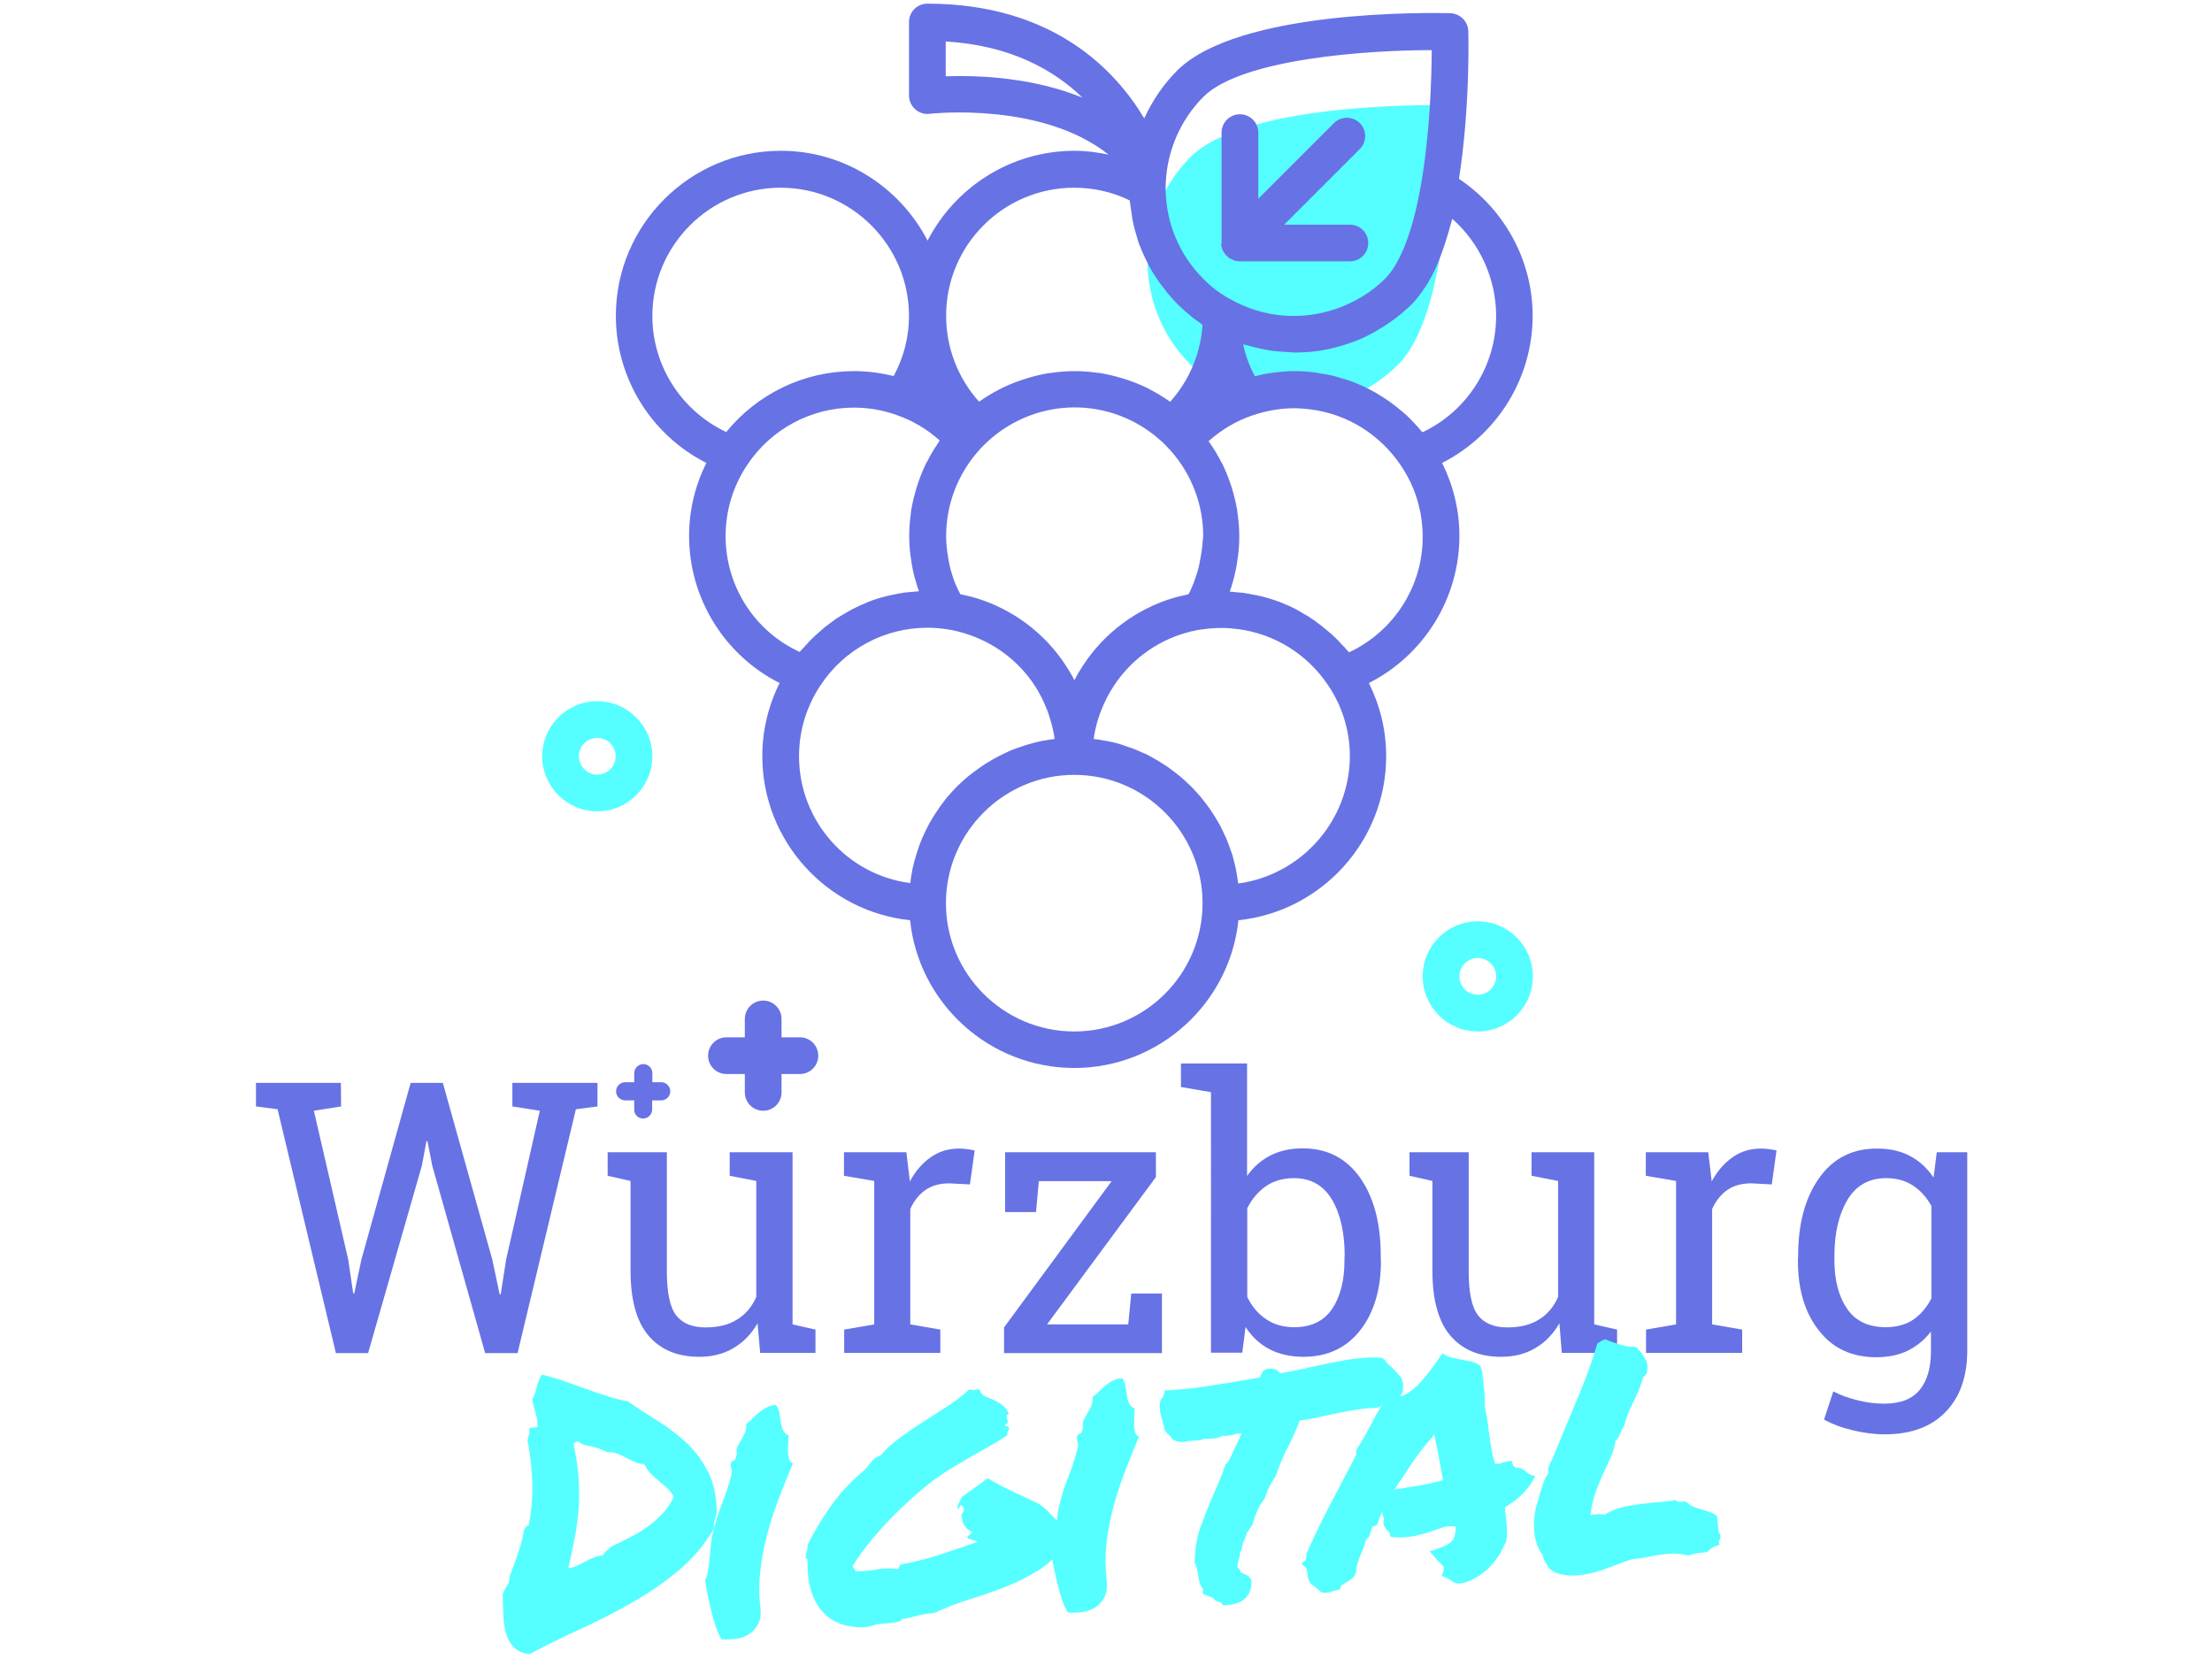 <?xml version="1.0" encoding="utf-8"?>
<!-- Generator: Adobe Illustrator 19.1.0, SVG Export Plug-In . SVG Version: 6.00 Build 0)  -->
<svg version="1.1" id="Ebene_1" xmlns="http://www.w3.org/2000/svg" xmlns:xlink="http://www.w3.org/1999/xlink" x="0px" y="0px"
	 viewBox="0 0 1024 768" style="enable-background:new 0 0 1024 768;" xml:space="preserve">
<style type="text/css">
	.st0{fill:#6772E5;}
	.st1{fill:#55FFFF;}
</style>
<g>
	<g>
		<path class="st0" d="M157.9,512.2l-12.6,2l15.9,68.9l2.3,15.6l0.5,0.1l3.3-15.7l22.8-81.8H205l22.9,81.8l3.4,16.1h0.5l2.5-16.1
			l15.6-68.9l-12.7-2v-10.9h39.4v10.9l-10,1.3l-27,112.9h-15l-24.5-86.8l-2.2-11.3h-0.5l-2.1,11.3l-24.9,86.8h-14.9l-27-112.9
			l-10-1.3v-10.9h39.3L157.9,512.2L157.9,512.2z"/>
		<path class="st0" d="M350.7,612.6c-2.9,5-6.6,8.8-11.2,11.5s-9.8,4-15.8,4c-10,0-17.8-3.2-23.4-9.7s-8.4-16.6-8.4-30.2v-41.5
			l-10.6-2.4v-10.9h10.6h16.8v55c0,9.9,1.4,16.7,4.3,20.5c2.9,3.7,7.4,5.6,13.5,5.6c6,0,10.9-1.2,14.8-3.7c3.9-2.4,6.8-5.9,8.8-10.4
			v-53.7l-12.3-2.4v-10.9h12.3h16.8v79.7l10.6,2.4v10.8h-25.6L350.7,612.6z"/>
		<path class="st0" d="M390.7,544.3v-10.9h28.9l1.6,13.5c2.6-4.8,5.8-8.5,9.7-11.2c3.8-2.7,8.2-4,13.1-4c1.3,0,2.7,0.1,4,0.3
			c1.4,0.2,2.5,0.4,3.2,0.6l-2.2,15.7l-9.5-0.5c-4.4,0-8.1,1-11.1,3.1s-5.3,5-7,8.8v53.4l13.9,2.4v10.8h-44.5v-10.8l13.9-2.4v-66.4
			L390.7,544.3z"/>
		<path class="st0" d="M484.7,613.1h37.6l1.4-14.3h14.2v27.6h-73.1v-11.9l49.8-67.7h-33.7l-1.3,14.3h-14.3v-27.7h69.8v11.5
			L484.7,613.1z"/>
		<path class="st0" d="M639.3,583.4c0,13.4-3.2,24.2-9.6,32.4c-6.4,8.2-15.2,12.3-26.3,12.3c-6,0-11.2-1.2-15.7-3.5
			c-4.4-2.3-8.1-5.7-11.1-10.3l-1.5,11.9h-14.5V505.6l-13.9-2.4v-10.9h30.6v52.1c2.9-4.1,6.5-7.3,10.8-9.5s9.3-3.3,15-3.3
			c11.3,0,20.2,4.6,26.6,13.7c6.4,9.2,9.5,21.2,9.5,36.2v1.9L639.3,583.4L639.3,583.4z M622.5,581.6c0-10.7-1.9-19.4-5.8-26.1
			c-3.9-6.7-9.8-10.1-17.7-10.1c-5.2,0-9.5,1.3-13.1,3.8c-3.5,2.5-6.4,5.9-8.5,10.1v41.1c2.1,4.3,4.9,7.7,8.6,10.2
			c3.6,2.5,8,3.8,13.1,3.8c7.9,0,13.7-2.8,17.6-8.5c3.8-5.7,5.7-13.2,5.7-22.5v-1.8H622.5z"/>
		<path class="st0" d="M721.9,612.6c-2.9,5-6.6,8.8-11.2,11.5c-4.6,2.7-9.8,4-15.8,4c-10,0-17.8-3.2-23.4-9.7
			c-5.6-6.5-8.4-16.6-8.4-30.2v-41.5l-10.6-2.4v-10.9h10.6h16.8v55c0,9.9,1.4,16.7,4.3,20.5c2.9,3.7,7.4,5.6,13.5,5.6
			c6,0,10.9-1.2,14.8-3.7c3.9-2.4,6.8-5.9,8.8-10.4v-53.7l-12.3-2.4v-10.9h12.3H738v79.7l10.6,2.4v10.8H723L721.9,612.6z"/>
		<path class="st0" d="M761.9,544.3v-10.9h28.9l1.6,13.5c2.6-4.8,5.8-8.5,9.7-11.2c3.8-2.7,8.2-4,13.1-4c1.3,0,2.7,0.1,4,0.3
			c1.4,0.2,2.5,0.4,3.2,0.6l-2.2,15.7l-9.5-0.5c-4.4,0-8.1,1-11.1,3.1s-5.3,5-7,8.8v53.4l13.9,2.4v10.8H762v-10.8l13.9-2.4v-66.4
			L761.9,544.3z"/>
		<path class="st0" d="M832.4,581.6c0-15,3.2-27,9.7-36.2s15.4-13.7,26.8-13.7c5.8,0,10.9,1.1,15.2,3.4c4.4,2.3,8,5.6,11,10
			l1.5-11.7h14.1v91.8c0,12-3.3,21.5-10,28.4c-6.6,6.9-16.1,10.4-28.3,10.4c-4.4,0-9.2-0.6-14.4-1.8s-9.7-2.9-13.6-5l4.3-13.1
			c3.1,1.7,6.8,3,11.1,4.1s8.4,1.6,12.4,1.6c7.5,0,13-2.1,16.5-6.4c3.5-4.2,5.2-10.3,5.2-18.1v-8.9c-3,3.9-6.6,6.8-10.8,8.9
			c-4.2,2-9,3-14.5,3c-11.3,0-20.2-4.1-26.6-12.4c-6.5-8.2-9.7-19-9.7-32.4L832.4,581.6L832.4,581.6z M849.2,583.4
			c0,9.3,2,16.8,5.9,22.5s9.9,8.5,17.9,8.5c5,0,9.3-1.2,12.7-3.5s6.2-5.6,8.4-9.8v-42.8c-2.2-4-5-7.1-8.4-9.4
			c-3.5-2.3-7.6-3.5-12.5-3.5c-8,0-14,3.4-18,10.1c-4,6.8-6,15.4-6,26L849.2,583.4L849.2,583.4z"/>
	</g>
	<g>
		<path class="st0" d="M353.3,514.2c4.7,0,8.5-3.8,8.5-8.5v-8.5h8.5c4.7,0,8.5-3.8,8.5-8.5s-3.8-8.5-8.5-8.5h-8.5v-8.5
			c0-4.7-3.8-8.5-8.5-8.5s-8.5,3.8-8.5,8.5v8.5h-8.5c-4.7,0-8.5,3.8-8.5,8.5s3.8,8.5,8.5,8.5h8.5v8.5
			C344.8,510.4,348.6,514.2,353.3,514.2z"/>
		<g>
			<path class="st1" d="M666.2,121c6.1-34.4,5.1-72.3,5.1-72.3s-93.6-2.5-120.2,24c-13.4,13.5-20,31.2-19.9,48.7
				c0.2,17.2,6.8,34.3,19.9,47.4c4.3,4.3,9,7.9,14.1,10.7c26,15.1,59.8,11.5,82-10.7C656.9,159.2,662.7,140.7,666.2,121z
				 M574.4,146.3h-0.7l1.4-1.3C574.8,145.5,574.6,145.9,574.4,146.3z"/>
			<path class="st1" d="M276.5,324.6c-14,0-25.5,11.4-25.5,25.5c0,14,11.4,25.5,25.5,25.5c14,0,25.5-11.4,25.5-25.5
				C302,336.1,290.5,324.6,276.5,324.6z M276.5,358.6c-4.7,0-8.5-3.8-8.5-8.5s3.8-8.5,8.5-8.5s8.5,3.8,8.5,8.5
				C285,354.8,281.2,358.6,276.5,358.6z"/>
			<path class="st1" d="M684.1,426.5c-14,0-25.5,11.4-25.5,25.5c0,14,11.4,25.5,25.5,25.5s25.5-11.4,25.5-25.5
				C709.6,438,698.2,426.5,684.1,426.5z M684.1,460.5c-4.7,0-8.5-3.8-8.5-8.5s3.8-8.5,8.5-8.5s8.5,3.8,8.5,8.5
				S688.8,460.5,684.1,460.5z"/>
		</g>
		<g>
			<path class="st0" d="M429.4,111.4c-12.7-24.6-38.4-41.6-67.9-41.6c-42.1,0-76.4,34.3-76.4,76.4c0,29,16.5,55.3,41.9,68.1
				c-5.2,10.4-8,21.9-8,33.8c0,29,16.5,55.3,41.9,68.1c-5.2,10.4-8,21.9-8,33.8c0,39.4,30,72,68.4,76c4,38.4,36.6,68.4,76,68.4
				s72-30,76-68.4c38.4-4,68.4-36.6,68.4-76c0-11.9-2.8-23.3-8-33.8c25.4-12.9,41.9-39.1,41.9-68.1c0-11.9-2.8-23.3-8-33.8
				c25.4-12.9,41.9-39.1,41.9-68.1c0-25.6-13-49.3-34.1-63.4c5.2-33.2,4.4-66.9,4.3-68.4c-0.1-4.5-3.8-8.1-8.3-8.3
				c-9.9-0.2-98-1.7-126.4,26.5c-6.5,6.5-11.6,14.1-15.3,22.2c-13.1-22-42-53.1-100.4-53.1c-4.7,0-8.5,3.8-8.5,8.5v34
				c0,2.4,1,4.7,2.9,6.4c1.8,1.6,4.2,2.4,6.6,2.1c0.6-0.1,52-5.8,82.9,18.9c-5.2-1.1-10.5-1.8-15.9-1.8
				C467.7,69.9,442.1,86.8,429.4,111.4z M444.5,35.2c-2.5,0-4.7,0.1-6.7,0.1V19.2c30.3,1.8,50.3,13.4,63.3,26
				C480.7,36.9,458.9,35.2,444.5,35.2z M497.3,86.9c9,0,17.8,2,25.7,5.9c0,0.4,0.1,0.9,0.2,1.3c0.1,1,0.2,2,0.4,3
				c0.2,1.4,0.4,2.8,0.6,4.2c0.2,1,0.4,1.9,0.6,2.9c0.3,1.4,0.7,2.7,1.1,4.1c0.3,0.9,0.5,1.8,0.8,2.8c0.4,1.4,0.9,2.7,1.5,4
				c0.3,0.9,0.7,1.7,1.1,2.6c0.6,1.3,1.2,2.6,1.9,3.9c0.4,0.8,0.8,1.6,1.2,2.4c0.7,1.3,1.5,2.6,2.4,3.9c0.5,0.7,0.9,1.4,1.4,2.1
				c0.9,1.4,2,2.7,3,4c0.4,0.6,0.8,1.1,1.3,1.7c1.5,1.8,3.1,3.6,4.8,5.3c2.2,2.2,4.5,4.1,6.8,6c0.7,0.6,1.5,1.1,2.2,1.6
				c0.8,0.6,1.6,1.2,2.4,1.8c-0.9,13.3-6.2,25.8-15,35.6c-0.2-0.2-0.5-0.3-0.7-0.5c-2.8-1.9-5.7-3.7-8.7-5.2c-0.4-0.2-0.7-0.4-1-0.6
				c-3.1-1.5-6.3-2.8-9.6-3.9c-0.6-0.2-1.2-0.4-1.9-0.6c-3.3-1-6.6-1.8-9.9-2.4c-0.6-0.1-1.2-0.2-1.7-0.2c-3.5-0.5-7.1-0.8-10.7-0.8
				s-7.2,0.3-10.7,0.8c-0.6,0.1-1.2,0.1-1.7,0.2c-3.4,0.6-6.7,1.4-9.9,2.4c-0.6,0.2-1.2,0.4-1.9,0.6c-3.3,1.1-6.5,2.4-9.6,3.9
				c-0.4,0.2-0.7,0.4-1.1,0.6c-3,1.5-5.9,3.3-8.7,5.2c-0.2,0.2-0.5,0.3-0.7,0.4c-9.7-10.8-15.2-24.9-15.2-39.6
				C437.9,113.5,464.5,86.9,497.3,86.9z M556.2,255.7c-0.1,0.8-0.3,1.6-0.4,2.3c-0.3,1.7-0.6,3.4-1,5c-0.2,0.9-0.5,1.8-0.8,2.7
				c-0.5,1.5-1,3-1.5,4.4c-0.4,0.9-0.8,1.9-1.2,2.8c-0.3,0.7-0.7,1.5-1.1,2.2c-0.3,0.1-0.6,0.2-0.9,0.2c-3,0.7-6.1,1.4-9.2,2.5
				c-17,5.9-31.4,17.7-40.5,33.1c-0.8,1.3-1.5,2.6-2.2,4c-0.7-1.3-1.4-2.7-2.2-3.9c-9.1-15.5-23.5-27.3-40.5-33.2
				c-3.1-1.1-6.2-1.9-9.2-2.5c-0.3-0.1-0.6-0.2-0.9-0.2c-0.4-0.8-0.8-1.5-1.2-2.3c-0.4-0.9-0.8-1.8-1.2-2.7
				c-0.6-1.4-1.1-2.9-1.5-4.4c-0.3-0.9-0.6-1.8-0.8-2.7c-0.4-1.6-0.7-3.3-1-5c-0.1-0.8-0.3-1.6-0.4-2.4c-0.3-2.5-0.5-5-0.5-7.5
				c0-14.5,5.3-28.4,14.9-39.3c1.6-1.9,3.4-3.6,5.3-5.3c10.9-9.6,24.9-14.9,39.3-14.9c14.5,0,28.4,5.3,39.3,14.9
				c1.9,1.6,3.6,3.4,5.3,5.3c9.6,10.9,14.9,24.9,14.9,39.3C556.7,250.7,556.6,253.3,556.2,255.7z M302,146.3
				c0-32.8,26.7-59.4,59.4-59.4s59.4,26.7,59.4,59.4c0,9.8-2.5,19.3-7.1,27.8c-6-1.5-12.2-2.3-18.4-2.3c-23.1,0-44.7,10.5-59.1,28.2
				C315.6,190.3,302,169.5,302,146.3z M335.9,248.2c0-11.9,3.5-23.3,10.1-33.1c11-16.5,29.5-26.4,49.3-26.4c6.7,0,13.3,1.1,19.7,3.4
				c7.3,2.5,14.1,6.5,20,11.8c-0.2,0.2-0.3,0.5-0.4,0.7c-1.9,2.8-3.7,5.7-5.2,8.7c-0.2,0.3-0.4,0.7-0.6,1c-1.5,3.1-2.8,6.3-3.9,9.6
				c-0.2,0.6-0.4,1.2-0.6,1.9c-1,3.3-1.8,6.6-2.4,9.9c-0.1,0.6-0.2,1.1-0.2,1.7c-0.5,3.5-0.8,7.1-0.8,10.7c0,3.1,0.2,6.1,0.6,9.1
				c0.1,0.7,0.2,1.4,0.3,2c0.4,3,1,5.9,1.8,8.8c0.1,0.4,0.3,0.8,0.4,1.2c0.4,1.5,0.8,3,1.4,4.5c-1.1,0.1-2.2,0.2-3.3,0.3
				c-1.1,0.1-2.2,0.2-3.3,0.3c-2,0.3-3.9,0.7-5.9,1.1c-0.9,0.2-1.8,0.4-2.7,0.6c-2.8,0.7-5.6,1.6-8.2,2.6c-0.2,0.1-0.4,0.2-0.6,0.3
				c-2.5,1-4.9,2.1-7.2,3.3c-0.9,0.5-1.8,1-2.6,1.5c-1.6,0.9-3.2,1.9-4.8,2.9c-1,0.7-1.9,1.4-2.8,2.1c-1.4,1-2.8,2.1-4.1,3.3
				c-0.9,0.8-1.8,1.6-2.7,2.4c-1.3,1.2-2.5,2.5-3.7,3.8c-0.8,0.9-1.6,1.7-2.4,2.6c-0.3,0.3-0.6,0.6-0.9,1
				C349.4,292.3,335.9,271.4,335.9,248.2z M369.9,350.1c0-11.9,3.5-23.3,10.1-33.1c11-16.5,29.5-26.4,49.3-26.4
				c2.6,0,5.4,0.2,8.4,0.6c3.6,0.5,7.4,1.4,11.3,2.8c13.2,4.6,24.4,13.7,31.5,25.8c1.2,2.1,2.3,4.2,3.2,6.4c0.3,0.6,0.5,1.3,0.8,1.9
				c0.7,1.6,1.2,3.3,1.7,5c0.2,0.7,0.4,1.3,0.6,2c0.6,2.3,1.1,4.6,1.4,6.9v0.1c-1.9,0.2-3.9,0.6-5.8,0.9c-0.2,0-0.4,0.1-0.6,0.1
				c-2.3,0.5-4.6,1.1-6.8,1.8c-0.7,0.2-1.4,0.5-2.1,0.7c-1.5,0.5-3,1-4.5,1.6c-0.8,0.3-1.6,0.7-2.4,1.1c-1.3,0.6-2.6,1.2-3.9,1.9
				c-0.8,0.4-1.6,0.9-2.4,1.3c-1.2,0.7-2.5,1.5-3.7,2.2c-0.7,0.5-1.5,1-2.2,1.5c-1.3,0.9-2.5,1.8-3.7,2.7c-0.6,0.5-1.2,0.9-1.8,1.4
				c-1.7,1.4-3.3,2.9-4.9,4.4c-0.1,0.1-0.2,0.2-0.3,0.3c-1.6,1.6-3,3.2-4.5,4.9c-0.5,0.6-1,1.2-1.4,1.8c-0.9,1.2-1.9,2.4-2.7,3.7
				c-0.5,0.7-1,1.5-1.5,2.2c-0.8,1.2-1.5,2.4-2.2,3.6c-0.5,0.8-0.9,1.6-1.3,2.4c-0.7,1.3-1.3,2.5-1.9,3.9c-0.4,0.8-0.7,1.6-1.1,2.5
				c-0.6,1.4-1.1,2.9-1.6,4.4c-0.2,0.7-0.5,1.4-0.7,2.2c-0.7,2.2-1.3,4.5-1.8,6.8c-0.1,0.2-0.1,0.5-0.1,0.7
				c-0.4,1.9-0.7,3.8-0.9,5.7C392.4,405.1,369.9,380.2,369.9,350.1z M497.3,477.5c-32.8,0-59.4-26.7-59.4-59.4s26.7-59.4,59.4-59.4
				c32.8,0,59.4,26.7,59.4,59.4S530.1,477.5,497.3,477.5z M573.2,409c-0.2-1.9-0.6-3.8-0.9-5.7c-0.1-0.2-0.1-0.5-0.1-0.7
				c-0.5-2.3-1.1-4.6-1.7-6.8c-0.2-0.7-0.5-1.5-0.8-2.2c-0.5-1.5-1-2.9-1.6-4.4c-0.3-0.8-0.7-1.7-1.1-2.5c-0.6-1.3-1.2-2.6-1.8-3.8
				c-0.4-0.8-0.9-1.7-1.4-2.5c-0.7-1.2-1.4-2.4-2.2-3.6c-0.5-0.8-1-1.5-1.5-2.3c-0.8-1.2-1.8-2.4-2.7-3.6c-0.5-0.6-1-1.3-1.5-1.9
				c-1.4-1.6-2.8-3.2-4.3-4.7c-0.2-0.2-0.4-0.4-0.6-0.6c-1.5-1.5-3.1-2.9-4.7-4.3c-0.6-0.5-1.3-1-1.9-1.5c-1.2-0.9-2.4-1.8-3.6-2.7
				c-0.7-0.5-1.5-1-2.3-1.5c-1.2-0.8-2.4-1.5-3.6-2.2c-0.8-0.5-1.6-0.9-2.5-1.4c-1.2-0.7-2.5-1.3-3.8-1.8c-0.8-0.4-1.7-0.8-2.5-1.1
				c-1.4-0.6-2.9-1.1-4.4-1.6c-0.7-0.3-1.5-0.5-2.2-0.8c-2.2-0.7-4.5-1.3-6.8-1.7c-0.2-0.1-0.5-0.1-0.7-0.1
				c-1.9-0.4-3.8-0.7-5.7-0.9c0.3-2.4,0.8-4.7,1.4-7c0.2-0.7,0.4-1.3,0.6-2c0.5-1.7,1.1-3.4,1.8-5c0.3-0.6,0.5-1.3,0.8-1.9
				c1-2.2,2-4.3,3.3-6.4c7.1-12,18.3-21.2,31.5-25.8c3.8-1.3,7.6-2.3,11.3-2.7c3-0.4,5.8-0.6,8.4-0.6c2.5,0,4.9,0.2,7.4,0.5
				c17,2.1,32.3,11.5,42,26c6.6,9.7,10.1,21.2,10.1,33C624.7,380.2,602.2,405.1,573.2,409z M624.5,302c-0.3-0.4-0.6-0.7-0.9-1
				c-0.7-0.9-1.5-1.7-2.3-2.5c-1.2-1.4-2.5-2.7-3.8-3.9c-0.8-0.8-1.7-1.6-2.6-2.3c-1.4-1.2-2.8-2.3-4.2-3.4c-0.9-0.7-1.8-1.3-2.7-2
				c-1.6-1.1-3.2-2.1-4.9-3c-0.8-0.5-1.6-1-2.5-1.5c-2.4-1.3-4.9-2.4-7.4-3.4c-0.1-0.1-0.3-0.1-0.4-0.2c-2.7-1-5.5-1.9-8.3-2.6
				c-0.9-0.2-1.8-0.4-2.7-0.6c-2-0.4-3.9-0.8-5.9-1.1c-1.1-0.2-2.2-0.2-3.3-0.3c-1.1-0.1-2.2-0.3-3.3-0.3c0.5-1.5,1-3,1.4-4.5
				c0.1-0.4,0.2-0.7,0.3-1.1c0.8-2.9,1.4-5.8,1.8-8.8c0.1-0.7,0.2-1.3,0.3-2c0.4-3,0.6-6.1,0.6-9.1c0-3.6-0.3-7.2-0.8-10.7
				c-0.1-0.6-0.1-1.1-0.2-1.7c-0.6-3.4-1.4-6.7-2.4-10c-0.2-0.6-0.4-1.2-0.6-1.8c-1.1-3.3-2.4-6.5-3.9-9.6c-0.2-0.3-0.4-0.7-0.6-1
				c-1.5-3-3.3-5.9-5.2-8.6c-0.2-0.3-0.3-0.5-0.5-0.8c5.9-5.2,12.7-9.3,20-11.8c6.4-2.2,13-3.4,19.6-3.4c2.5,0,4.9,0.2,7.4,0.5
				c17,2.1,32.3,11.5,42,26c6.6,9.7,10.1,21.2,10.1,33C658.7,271.4,645.2,292.3,624.5,302z M692.6,146.3c0,23.2-13.5,44.1-34.1,53.8
				c-0.3-0.3-0.6-0.6-0.9-1c-0.8-1-1.7-1.9-2.5-2.8c-1.2-1.3-2.4-2.5-3.6-3.7c-0.9-0.9-1.9-1.7-2.9-2.5c-1.3-1.1-2.6-2.2-4-3.2
				c-1-0.8-2.1-1.5-3.1-2.2c-1.4-0.9-2.9-1.8-4.3-2.7c-1.1-0.6-2.2-1.2-3.3-1.8c-1.5-0.8-3.1-1.5-4.7-2.2c-1.1-0.5-2.3-1-3.4-1.4
				c-1.7-0.6-3.4-1.1-5.1-1.6c-1.1-0.3-2.2-0.7-3.4-1c-1.9-0.5-3.9-0.8-5.9-1.1c-1-0.2-1.9-0.4-2.9-0.5c-3-0.4-6-0.6-9.1-0.6
				c-2.8,0-5.6,0.2-8.3,0.5c-0.7,0.1-1.4,0.2-2.2,0.3c-2.5,0.3-4.9,0.8-7.3,1.4c-0.2,0.1-0.5,0.1-0.7,0.1c-2.5-4.6-4.3-9.5-5.4-14.7
				c0.7,0.2,1.4,0.3,2.1,0.5c1.8,0.5,3.6,1,5.5,1.4c1.5,0.3,3,0.6,4.5,0.9c1.9,0.3,3.8,0.5,5.7,0.6c1.4,0.1,2.9,0.2,4.3,0.3
				c0.6,0,1.2,0.1,1.8,0.1c2.3,0,4.6-0.1,6.9-0.3c0.1,0,0.1,0,0.2,0c3.2-0.3,6.3-0.8,9.4-1.5c0.7-0.2,1.4-0.3,2.1-0.5
				c2.5-0.6,5.1-1.4,7.5-2.3c0.6-0.2,1.2-0.4,1.7-0.6c2.9-1.1,5.8-2.5,8.6-4c0.5-0.3,1-0.6,1.5-0.9c2.3-1.3,4.5-2.7,6.7-4.3
				c0.7-0.5,1.4-1,2.1-1.5c2.6-2,5-4.1,7.4-6.4c1.1-1.1,2.2-2.4,3.2-3.7c0.3-0.4,0.7-0.9,1-1.3c0.7-1,1.4-2,2.1-3
				c0.4-0.6,0.7-1.1,1.1-1.7c0.6-1.1,1.2-2.2,1.9-3.4c0.3-0.6,0.6-1.2,1-1.9c0.7-1.4,1.3-2.8,1.9-4.3c0.2-0.5,0.4-1,0.6-1.5
				c0.8-2,1.6-4.2,2.3-6.4c0.2-0.5,0.3-1,0.5-1.5c0.6-1.8,1.1-3.6,1.7-5.5c0.2-0.8,0.4-1.7,0.7-2.5c0.3-1,0.5-1.9,0.8-2.9
				C684.9,112.4,692.6,128.8,692.6,146.3z M557.1,44.8c17.8-17.7,76.3-21.6,105.7-21.6c-0.1,12.8-0.8,38.6-5,62.4
				c-4.7,26.8-11.6,38.4-16.6,43.4c-6.4,6.4-14.1,10.9-22.2,13.8c-16.1,5.7-34.2,4.5-49.8-4.5c-4.4-2.4-8.4-5.4-12.2-9.3
				c-11.1-11.1-17.2-25.8-17.4-41.5C539.6,71.4,545.8,56.2,557.1,44.8z"/>
			<path class="st0" d="M565.3,113.1c0,0.4,0.2,0.8,0.3,1.3c0.1,0.4,0.1,0.8,0.3,1.1c0,0,0,0,0,0.1c0,0,0,0,0,0.1l0,0
				c0,0.1,0.1,0.2,0.2,0.3c0.1,0.3,0.3,0.5,0.5,0.8s0.4,0.7,0.6,1c0.1,0.1,0.3,0.2,0.4,0.4c0.2,0.2,0.4,0.4,0.7,0.6c0,0,0,0,0.1,0.1
				c0.2,0.2,0.4,0.5,0.7,0.6c0.3,0.2,0.6,0.3,1,0.5c0.3,0.1,0.5,0.3,0.8,0.4c0.2,0.1,0.3,0.2,0.5,0.2c0.8,0.2,1.6,0.4,2.5,0.4h0.7
				h50.3c4.7,0,8.5-3.8,8.5-8.5s-3.8-8.5-8.5-8.5h-30.4l35-35c3.3-3.3,3.3-8.7,0-12s-8.7-3.3-12,0l-35,35V61.4
				c0-4.7-3.8-8.5-8.5-8.5s-8.5,3.8-8.5,8.5v51c0,0.1,0.1,0.2,0.1,0.3C565.3,112.7,565.3,112.9,565.3,113.1z"/>
		</g>
		<path class="st0" d="M297.7,517.8c2.3,0,4.2-1.9,4.2-4.2v-4.2h4.2c2.3,0,4.2-1.9,4.2-4.2s-1.9-4.2-4.2-4.2H302v-4.2
			c0-2.3-1.9-4.2-4.2-4.2s-4.2,1.9-4.2,4.2v4.2h-4.2c-2.3,0-4.2,1.9-4.2,4.2s1.9,4.2,4.2,4.2h4.2v4.2
			C293.5,515.9,295.4,517.8,297.7,517.8z"/>
	</g>
	<g>
		<path class="st1" d="M245,765.8c-3.2-0.5-5.7-1.7-7.3-3.4c-1.6-1.8-2.8-3.9-3.5-6.4s-1.1-5.3-1.2-8.4c-0.1-3.1-0.2-6.2-0.3-9.5
			c0.5-1.5,1.2-2.8,2-3.9c0.8-1.1,1.2-2.5,1.2-4.4c1.5-3.8,2.8-7.4,4-10.9s2.1-7.1,2.7-10.8c0.7-1.1,1.5-1.8,2.2-2.2
			c1.3-6.6,1.8-13.3,1.6-20.1c-0.3-6.8-1-13.1-2.2-18.8c0.2-1.3,0.4-2.2,0.7-2.9c0.3-0.6,0.3-1.2,0.1-1.6c-0.2-1,0.2-1.6,1.1-1.6
			c0.9-0.1,1.8-0.1,2.7-0.2c0.1-2.1-0.1-4.1-0.7-6c-0.6-1.9-1.2-4.2-1.7-6.8c1-2.1,1.8-4.2,2.2-6.1c0.5-2,1.2-3.8,2.2-5.5
			c3.5,0.9,7,1.9,10.4,3.1c3.4,1.2,6.8,2.4,10.1,3.6c3.3,1.2,6.6,2.3,9.8,3.3c3.2,1.1,6.4,1.9,9.5,2.4c4.6,3.2,9.4,6.3,14.4,9.4
			c4.9,3.1,9.4,6.6,13.4,10.4c4,3.9,7.2,8.4,9.7,13.5c2.5,5.2,3.7,11.4,3.7,18.7c-0.3,0.7-0.5,1.3-0.6,1.8s-0.3,0.9-0.4,1.4
			s-0.2,1-0.3,1.6c0,0.6-0.1,1.4-0.1,2.4c-4.5,7.5-10,14-16.6,19.4c-6.5,5.4-13.6,10.3-21.2,14.6s-15.5,8.4-23.6,12.1
			C260.8,757.7,252.8,761.7,245,765.8z M267.7,667.3c-1,0.1-1.8,0.4-2.2,0.9c1,5,1.8,9.8,2.2,14.3c0.4,4.5,0.5,9.1,0.3,13.6
			c-0.2,4.6-0.8,9.3-1.6,14.1c-0.9,4.8-2,10.1-3.3,15.8c1.5-0.2,2.8-0.6,4-1.2c1.2-0.5,2.4-1.1,3.6-1.8s2.5-1.3,3.8-1.8
			c1.3-0.6,2.8-1,4.6-1.2c0.5-0.9,1.1-1.7,1.9-2.3s1.4-1.2,2.1-1.8c2.9-1.4,5.8-2.8,8.7-4.3c2.9-1.5,5.6-3.1,8.1-4.9
			c2.5-1.8,4.7-3.8,6.8-6c2.1-2.2,3.8-4.8,5.2-7.7c-0.8-1.6-1.8-3-3-4.1s-2.5-2.2-3.9-3.3c-1.3-1.1-2.6-2.2-3.8-3.5
			c-1.2-1.2-2.2-2.7-2.9-4.3c-1.8-0.1-3.4-0.5-4.7-1.1c-1.3-0.6-2.6-1.3-3.8-1.9c-1.2-0.6-2.5-1.3-3.9-1.8c-1.4-0.6-3-0.8-4.9-0.8
			c-2.8-1.4-5.4-2.3-7.8-2.7C270.6,669.1,268.8,668.3,267.7,667.3z"/>
		<path class="st1" d="M352,743.8c0.4,3.4,0,6.1-1.1,8.1s-2.5,3.6-4.3,4.7c-1.8,1.1-3.9,1.8-6.1,2.1c-2.3,0.3-4.4,0.3-6.4,0.2
			c-1-1.5-1.9-3.4-2.7-5.8c-0.8-2.3-1.5-4.8-2.1-7.3s-1.2-5-1.7-7.5s-0.9-4.7-1.2-6.6c0.6-1.4,1.1-3,1.4-4.8s0.5-3.6,0.7-5.4
			c0.2-1.8,0.3-3.7,0.5-5.6c0.2-1.9,0.4-3.7,0.8-5.4c1.1-4.9,2.5-9.5,4.3-14s3.3-9.1,4.5-13.8c0.3-1,0.3-2-0.1-2.9
			c-0.3-0.9-0.4-1.7-0.1-2.6c0.1-0.5,0.5-0.8,1.1-1s0.9-0.6,1.1-1.2c0.4-1.3,0.6-2.3,0.4-3.1c-0.1-0.8,0.1-1.8,0.8-3
			c0.6-1,1.4-2.4,2.4-4.2s1.4-3.7,1.3-5.6c1.1-0.8,2.1-1.6,3-2.6c1-1,1.9-1.9,3-2.7c1-0.8,2.1-1.6,3.3-2.2c1.2-0.7,2.7-1.1,4.4-1.2
			c0.8,1.1,1.3,2.3,1.6,3.6c0.2,1.4,0.4,2.7,0.6,4.1c0.2,1.3,0.5,2.6,1,3.8s1.4,2,2.7,2.6c-0.1,0.9-0.1,2.1-0.2,3.4
			c-0.1,1.4-0.1,2.7-0.1,4s0.2,2.5,0.5,3.5c0.3,1.1,0.9,1.7,1.8,2c-2.4,5.6-4.6,11.2-6.7,16.7s-3.9,11-5.3,16.5
			c-1.5,5.5-2.5,11-3.1,16.5C351.3,732.7,351.3,738.2,352,743.8z"/>
		<path class="st1" d="M493.1,714.1c-3,5.1-6.8,9.2-11.4,12.2s-9.6,5.6-15,7.8s-11.1,4.2-17,6s-11.6,4-17.2,6.6
			c-1.6,0.1-3,0.3-4.2,0.5s-2.3,0.4-3.4,0.7s-2.1,0.5-3.2,0.8c-1,0.3-2.2,0.5-3.4,0.7c-0.4-0.1-0.7,0-0.9,0.3
			c-0.1,0.3-0.3,0.6-0.6,0.8c-1.9,0.5-3.7,0.8-5.2,0.9c-1.5,0.1-2.8,0.2-3.8,0.3c-1.4,0.1-2.8,0.4-4.2,0.9c-1.4,0.5-2.7,0.7-3.8,0.7
			c-8.5,0.2-14.9-2.4-19.4-7.6c-4.5-5.3-6.7-12.9-6.6-23c0.1-0.6,0.1-0.9-0.2-1c-0.3-0.1-0.5-0.2-0.7-0.5c0.1-1.1,0.3-2.1,0.6-2.9
			c0.3-0.8,0.4-1.9,0.3-3.1c3.3-6.5,7-12.6,11.1-18.4c4.1-5.7,8.8-10.8,14.3-15.4c0.8-0.7,1.6-1.5,2.2-2.2s1.2-1.5,1.7-2.2
			c0.6-0.7,1.2-1.4,1.9-1.9c0.7-0.6,1.6-1,2.6-1.3c2.5-2.9,5.5-5.7,9-8.2c3.4-2.5,7-5,10.8-7.4s7.5-4.8,11.2-7.2s7.1-5,10.2-7.9
			c1.2,0.5,2.1,0.6,2.7,0.3s1.2-0.3,1.9-0.1c0.7,1.7,1.7,2.8,3.1,3.3c1.4,0.6,2.7,1.2,4.1,1.8s2.6,1.4,3.8,2.4
			c1.2,0.9,2.1,2.2,2.6,3.9c-0.7,0.1-1,0.3-1,0.8s0.1,1,0.3,1.5c0.2,0.5,0.2,1,0.2,1.5c-0.1,0.5-0.5,0.8-1.3,0.9
			c0.1,0.6,0.4,0.8,1,0.9c0.6,0,0.9,0.3,0.9,0.9c0,0.6-0.2,1-0.5,1.4s-0.4,0.9-0.2,1.7c-2.4,1.7-5,3.3-7.8,4.9
			c-2.9,1.6-5.8,3.3-8.9,5c-3.1,1.8-6.3,3.7-9.6,5.7c-3.3,2-6.6,4.3-9.8,6.8c-3.2,2.5-6.5,5.3-9.8,8.4c-3.3,3-6.6,6.2-9.7,9.5
			s-6.1,6.7-8.9,10.2s-5.2,6.9-7.2,10.2c0.2,0.6,0.4,1,0.7,1.2c0.3,0.3,0.5,0.7,0.7,1.2c3.6,0,7-0.3,10.1-0.9
			c3.1-0.5,6.3-0.6,9.4-0.1c0.4-0.3,0.6-0.6,0.7-1.1s0.4-0.8,0.9-1.1c6.5-1.2,12.6-2.7,18.2-4.6c5.6-1.9,11.4-3.8,17.3-5.9
			c-0.9-0.3-1.7-0.5-2.4-0.8c-0.7-0.2-1.4-0.4-2.1-0.6c-0.5-0.5-0.5-1,0.2-1.5c0.6-0.4,1.2-0.9,1.7-1.4c-1.5-0.8-2.7-1.8-3.6-3.1
			s-1.4-3.1-1.4-5.4c0.7-0.6,1.1-1.3,1.1-2.1s-0.3-1.4-0.9-1.8c-0.4-0.1-0.7-0.1-0.8,0.1c-0.1,0.1-0.2,0.3-0.3,0.5
			c-0.1,0.2-0.2,0.4-0.3,0.6c-0.1,0.2-0.4,0.2-0.8,0c0.2-1,0.5-1.9,0.9-2.6c0.4-0.7,0.8-1.5,1.1-2.5l12.2-8.8
			c1.2,0.8,2.7,1.7,4.4,2.6c1.7,0.9,3.6,1.9,5.5,2.8c1.9,0.9,3.9,1.9,5.9,2.8c2,0.9,3.9,1.8,5.7,2.7c1.5,0.6,2.9,1.4,4.1,2.4
			s2.3,2.1,3.3,3.2c1.1,1.1,2.1,2.2,3.3,3.2c1.1,1.1,2.4,1.9,4,2.6c-0.3,1.5-0.3,2.7-0.1,3.6C493.3,711.6,493.3,712.7,493.1,714.1z"
			/>
		<path class="st1" d="M512.3,731.4c0.4,3.4,0,6.1-1.1,8.1s-2.5,3.6-4.3,4.7c-1.8,1.1-3.9,1.8-6.1,2.1c-2.3,0.3-4.4,0.3-6.4,0.2
			c-1-1.5-1.9-3.4-2.7-5.8c-0.8-2.3-1.5-4.8-2.1-7.3s-1.2-5-1.7-7.5s-0.9-4.7-1.2-6.6c0.6-1.4,1.1-3,1.4-4.8s0.5-3.6,0.7-5.4
			c0.2-1.8,0.3-3.7,0.5-5.6c0.2-1.9,0.4-3.7,0.8-5.4c1.1-4.9,2.5-9.5,4.3-14s3.3-9.1,4.5-13.8c0.3-1,0.3-2-0.1-2.9
			c-0.3-0.9-0.4-1.7-0.1-2.6c0.1-0.5,0.5-0.8,1.1-1s0.9-0.6,1.1-1.2c0.4-1.3,0.6-2.3,0.4-3.1c-0.1-0.8,0.1-1.8,0.8-3
			c0.6-1,1.4-2.4,2.4-4.2s1.4-3.7,1.3-5.6c1.1-0.8,2.1-1.6,3-2.6c1-1,1.9-1.9,3-2.7c1-0.8,2.1-1.6,3.3-2.2c1.2-0.7,2.7-1.1,4.4-1.2
			c0.8,1.1,1.3,2.3,1.5,3.6c0.2,1.4,0.4,2.7,0.6,4.1c0.2,1.3,0.5,2.6,1,3.8s1.4,2,2.7,2.6c-0.1,0.9-0.1,2.1-0.2,3.4
			c-0.1,1.4-0.1,2.7-0.1,4s0.2,2.5,0.5,3.5c0.3,1.1,0.9,1.7,1.8,2c-2.4,5.6-4.6,11.2-6.7,16.7c-2.1,5.5-3.9,11-5.3,16.5
			c-1.5,5.5-2.5,11-3.1,16.5C511.6,720.4,511.7,725.9,512.3,731.4z"/>
		<path class="st1" d="M632.9,652c-2.8,0.2-5.9,0.7-9.2,1.3c-3.3,0.7-6.6,1.3-9.8,2c-2.3,0.5-4.5,1-6.6,1.4s-4,0.7-5.7,1
			c-0.9,2.6-1.9,4.9-2.8,6.9c-0.9,2-1.9,4-2.9,5.9c-1,2-2,4.1-2.8,6.1c-0.9,2.1-1.7,4.3-2.5,6.6c-1.2,1.9-2.3,3.7-3.1,5.3
			s-1.5,3.4-2.1,5.4c-1.5,1.8-2.6,3.7-3.4,5.6c-0.8,1.9-1.4,3.6-1.8,5l-0.8,2.1c-0.7,0.7-1.2,1.3-1.3,1.7s-0.4,0.8-0.9,1.2
			c-0.2,1.3-0.7,2.6-1.4,3.9c-0.3,0.6-0.5,1.1-0.6,1.7c-0.1,0.5-0.2,0.9-0.2,1.1c-0.1,1.1-0.4,1.9-1,2.3c0.1,0.6,0,1.2-0.1,1.8
			c-0.2,0.6-0.3,1.2-0.5,1.8c-0.4,1.4-0.6,2.5-0.5,3.3c0.3,0.4,0.6,0.8,0.9,1.1c0.3,0.3,0.4,0.8,0.5,1.3c0.7,0.4,1.1,0.7,1.5,0.7
			c0.4,0.3,1.1,0.7,2,1l1.4,1.6c0.4,3.3-0.3,5.9-2,8c-1.8,2.3-4.8,3.6-8.9,3.9l-2,0.2c-0.5-0.5-0.8-1-0.9-1.3
			c-0.9-0.3-1.6-0.5-2.2-0.7c-0.6-0.2-1-0.6-1.4-1.3c-1.4-0.6-2.6-1.1-3.5-1.4l-1.5-0.7c0.1-1.3,0.1-1.9,0.1-2.1
			c-0.7-1-1.3-2.1-1.6-3.3s-0.6-2.5-0.7-3.7c-0.2-1-0.4-2-0.6-2.9c-0.2-0.9-0.5-1.7-1-2.3c0.2-6.6,1.1-12.3,2.9-17
			c1.7-4.7,3.5-9.2,5.4-13.6c1-2.4,2.1-4.7,3.1-7.2c1-2.4,2-4.9,2.8-7.5l1.6-1.8c0.9-1.9,1.6-3.5,2.2-4.7c0.6-1.2,1.2-2.5,1.8-3.8
			c0.4-0.8,0.7-1.6,1.1-2.4c0.3-0.8,0.6-1.4,0.9-2c-0.7,0.1-1.3,0.1-1.9,0.2c-0.6,0.1-1.1,0.2-1.7,0.4c-0.7,0.2-1.3,0.3-1.9,0.4
			c-0.6,0.1-1.1,0.2-1.7,0.2c-0.8,0.1-1.4,0-1.7,0c-1.3,0.7-2.7,1.1-4.1,1.2l-1.7,0.1c-0.3,0-0.6,0-0.9,0c-0.3,0-0.5,0-0.8,0
			c-1.1,0.1-2,0.3-2.7,0.7c-1.4,0.1-2.7,0.2-3.9,0.3l-1.7,0.1c-0.2,0-0.5,0.1-0.9,0.2c-0.3,0.1-0.6,0.1-0.9,0.2
			c-0.8,0.1-1.6,0-2.5-0.1s-1.8-0.4-2.8-0.9c-1.2-1.7-2.1-2.6-2.5-2.7l-1.4-1.9c-0.1-0.7-0.2-1.3-0.4-1.9c-0.2-0.6-0.4-1.3-0.5-2.1
			c-0.4-1.1-0.7-2.3-1-3.6s-0.4-2.8-0.3-4.7c0.2-0.9,0.4-1.6,0.8-2.1c0.4-0.5,0.7-0.9,0.9-1.3l0.7-2.6h2.2l4.8-0.4
			c3.6-0.3,7.3-0.7,11.1-1.3s7.6-1.2,11.6-1.8c2.3-0.4,4.6-0.8,6.9-1.2c2.3-0.4,4.8-0.8,7.3-1.2c0.5-1.1,1-2.1,1.5-3l1.7-1
			c2-0.3,3.5-0.1,4.3,0.4c0.8,0.6,1.5,1.1,2,1.6c2.5-0.4,5-0.9,7.6-1.4s5.2-1.1,7.8-1.7c3.9-0.9,7.8-1.7,11.7-2.4
			c3.9-0.8,7.7-1.3,11.3-1.6c1.6-0.1,3.1-0.2,4.6-0.2s2.8,0.1,4,0.2l1.6,1.1c0.3,0.7,0.7,1.3,1.3,1.8s1.2,1,1.8,1.6
			c1.3,1.2,2.5,2.5,3.8,4.1s1.6,4.1,1.1,7.4c-1,1.4-1.7,2.3-2.2,2.6l-1.7,2.2h-1.7c-0.7,0.1-1.3,0.2-1.9,0.4
			c-0.6,0.2-1.2,0.5-1.7,0.7c-0.5,0.3-0.9,0.5-1.4,0.7s-1,0.4-1.6,0.5c-1,0.1-1.8,0.1-2.5,0.1C634.3,651.9,633.6,651.9,632.9,652z"
			/>
		<path class="st1" d="M696.6,714.8c-0.8,2-1.9,4-3.3,6.1c-1.4,2.1-3.1,4-4.9,5.7c-1.9,1.7-3.9,3.1-6.1,4.3
			c-2.2,1.2-4.5,1.9-6.9,2.2c-1.5-0.2-2.4-0.5-2.9-0.9s-1-0.7-1.5-1c-0.3-0.2-0.6-0.4-0.9-0.5c-0.3-0.1-0.5-0.3-0.7-0.4l-2-0.7
			l0.8-2.3c0.3-0.9,0.3-1.6,0-2.1s-0.9-1.1-1.9-2c-0.3-0.3-0.6-0.6-1-1c-0.3-0.3-0.6-0.6-0.8-1l-2.7-3l4.7-1.6
			c2.9-1,4.8-2.2,5.9-3.5c1-1.3,1.5-3.5,1.5-6.4c-2.2-0.3-4.1-0.2-5.7,0.3c-1.5,0.5-3.1,1-4.7,1.6c-2.1,0.7-4.2,1.4-6.3,1.9
			c-2.1,0.6-4.4,0.9-6.9,1.1c-0.9,0.1-1.8,0.1-2.5,0.1c-0.8,0-1.6,0-2.5-0.1l-1.7-0.2c-0.2-1.2-0.3-1.9-0.5-2.1
			c-0.2-0.2-0.4-0.3-0.6-0.5c-0.5-0.5-1.1-1.3-1.6-2.2c-0.6-0.9-0.6-2.1-0.2-3.7c-0.5-1-0.8-2-0.8-3c-0.8,1.4-1.4,2.9-1.8,4.4
			l-0.8,1.8l-1.7,0.5c-0.2,0.1-0.4,0.4-0.6,0.8c-0.1,0.4-0.2,0.7-0.2,1l-1,3c-0.2,0.2-0.5,0.5-0.7,0.7s-0.5,0.4-0.7,0.7
			c-0.3,1-0.6,2.1-1,3.2c-0.4,1.1-0.8,2.1-1.2,3c-0.7,1.5-1.2,3-1.7,4.5s-0.7,2.9-0.7,4.2l-0.8,1.9c-0.6,0.7-1.3,1.3-2,1.8
			s-1.4,0.9-2.1,1.3c-0.2,0.2-0.6,0.5-1,0.7s-0.7,0.4-1,0.5l-0.6,1.9l-2.1,0.5c-1.3,0.3-2.1,0.6-2.7,0.7c-0.5,0.2-1.1,0.3-1.8,0.3
			H612c-1.2-0.9-2.1-1.7-2.7-2.3c-0.6-0.6-1.4-1.1-2.3-1.6c-0.9-1.3-1.4-2.3-1.5-3s-0.1-1.3-0.2-1.9c-0.2-0.7-0.3-1.2-0.3-1.7
			s-0.1-0.8-0.4-1l-2.1-1.9l2-1.7l0.3-2.9c2.6-6,5.4-11.8,8.2-17.4c2.9-5.6,5.8-11.3,8.9-17.1c1-1.9,2-3.8,3-5.7s1.9-3.8,3-5.7
			c-0.1-0.3-0.1-0.7-0.1-1.2s0.2-1,0.4-1.6c1.4-2,2.5-3.9,3.4-5.5s1.8-3.2,2.7-4.9c1-2,2.1-4,3.1-5.9c1.1-1.9,2.4-3.9,4-5.9l2.8-1.4
			c0.3-0.1,0.8-0.3,1.2-0.5c0.5-0.2,1-0.3,1.5-0.4l2.5,0.1c3.3-1.7,6.2-4,8.7-6.9s5.2-6.3,7.9-10.3l1.8-2.5l2.1,1.2
			c0.5,0.3,1.3,0.6,2.3,0.8s2.1,0.4,3.2,0.7c2,0.3,3.9,0.7,5.7,1.1c1.8,0.4,3.2,1.2,4.3,2.2c0.6,1.8,0.9,3.1,0.9,4
			c0.1,0.9,0.2,1.8,0.3,2.7c0.2,1.9,0.4,3.8,0.6,5.8c0.2,1.9,0.2,4.1,0.2,6.5c0.4,1.9,0.8,3.8,1.1,5.6c0.3,1.9,0.5,3.7,0.7,5.7
			c0.4,2.7,0.8,5.3,1.2,7.8s1,4.9,1.8,7.1c0.9-0.1,1.5-0.1,1.7,0c0.6-0.3,1.2-0.5,1.8-0.7s1.3-0.3,2.1-0.5l1.9-0.3l0.6,1.7
			c0.1,0.6,0.6,1.1,1.6,1.6c1.5,0,2.5,0.2,3.2,0.7c0.6,0.5,1.2,1,1.8,1.5c0.4,0.4,0.9,0.7,1.3,0.9l2.5,0.8l-1.5,2.7
			c-1.3,2.1-3,4.2-5.2,6.3c-2.2,2-4.7,3.8-7.3,5.3c0.1,0.7,0.1,1.3,0.1,2c0,0.6,0.1,1.3,0.3,1.9c0.2,1.9,0.4,3.9,0.5,5.9
			s0,4.2-0.4,6.3L696.6,714.8z M649.4,688.9c3.4-0.5,6.5-1,9.3-1.5s5.9-1.2,9.3-2.2c-0.6-3.4-1.2-6.9-1.9-10.5s-1.4-7.3-2.2-10.8
			l-1.1,1.8c-2.4,2.6-4.8,5.4-7,8.6c-2.3,3.1-4.2,6.1-5.9,8.8c-0.7,1.1-1.5,2.2-2.2,3.2s-1.4,2.2-2.1,3.2c0.7-0.2,1.3-0.3,2-0.3
			C648.2,689.2,648.8,689.1,649.4,688.9z"/>
		<path class="st1" d="M751.9,723c-3.2,1.3-6.7,2.6-10.5,3.9c-3.8,1.3-7.6,2.1-11.3,2.4c-5.7,0.4-10-0.7-13.1-3.3
			c-0.5-1.2-0.9-2-1.4-2.5c-0.3-0.4-0.6-0.9-0.8-1.4c-0.3-0.5-0.4-1.2-0.5-2.1c-1.3-1.5-2.2-3.3-2.9-5.3c-0.7-2.1-1.1-4.2-1.2-6.4
			c-0.1-2.2-0.1-4.5,0.2-6.8s0.8-4.5,1.5-6.6c0.3-0.5,0.4-0.9,0.5-1.4s0.2-1,0.3-1.6c0.6-1.9,1.2-3.7,1.8-5.4
			c0.6-1.8,1.4-3.3,2.4-4.6c-0.4-1-0.3-2.1,0.2-3.4c0.5-1.3,1.1-2.5,1.7-3.5c1.9-4.5,3.4-8.3,4.7-11.4c1.3-3.1,2.5-6.2,3.9-9.3
			c2.2-5.3,4.4-10.5,6.4-15.7s3.9-10.7,5.6-16.6c0.9-0.6,1.6-1.1,2.1-1.4c0.7-0.3,1.3-0.5,1.7-0.6c2,0.9,4.3,1.7,6.9,2.5
			c2.7,0.8,4.9,1.1,6.7,0.9c0.9,0.5,1.4,0.9,1.6,1.2c0.2,0.3,0.4,0.5,0.6,0.7c1.2,1.4,2.1,2.8,2.9,4.3c0.8,1.5,1,3.5,0.5,6
			c-0.7,1.1-1.3,1.6-1.6,1.7c-0.7,2.3-1.4,4.3-2.1,6c-0.7,1.7-1.5,3.3-2.2,5c-0.9,1.8-1.7,3.5-2.5,5.3s-1.5,3.9-2.1,6.5
			c-0.5,0.6-0.8,1.1-1,1.6s-0.4,1-0.7,1.6s-0.6,1.2-0.9,1.9c-0.3,0.7-0.8,1.2-1.4,1.7c-0.5,3-1.2,5.4-2.1,7.3
			c-0.8,1.9-1.7,3.8-2.6,5.7c-1.6,3.4-3,6.8-4.3,10.2s-2.2,7.2-2.6,11.5c0.6-0.3,1.1-0.4,1.6-0.5c0.5,0,1-0.1,1.4-0.1
			c1-0.1,2.2,0,3.5,0.2c3.5-2.1,7.3-3.5,11.3-4.1c4-0.7,8-1.2,12-1.6c1.6-0.1,3.2-0.2,4.8-0.4c1.6-0.1,3.1-0.3,4.4-0.7
			c1,0.5,1.6,0.8,1.9,0.8c0.3,0,0.7,0,1.3,0c0.8-0.1,1.5-0.1,2,0c1.3,1.2,2.5,2,3.7,2.4c1.2,0.5,2.5,0.9,3.8,1.2
			c1.2,0.4,2.4,0.8,3.6,1.2c1.2,0.4,2.3,1,3.3,1.9l0.7,7.3c0.7,1,1,1.6,0.9,2c-0.1,0.9-0.3,1.6-0.8,2.1l0.2,1.9
			c-1.7,0.5-2.9,1-3.6,1.5c-0.7,0.5-1.3,1.1-1.9,1.7c-0.9,0.2-1.6,0.3-2,0.3s-0.8,0.1-1.1,0.1c-1.6,0.1-3.5,0.6-5.8,1.3
			c-3-0.8-6.1-1.1-9.4-0.8c-1.2,0.1-2.5,0.3-3.9,0.5s-2.7,0.4-4.1,0.7c-1.4,0.3-2.8,0.6-4.2,0.8s-2.9,0.4-4.3,0.5L751.9,723z"/>
	</g>
</g>
</svg>
